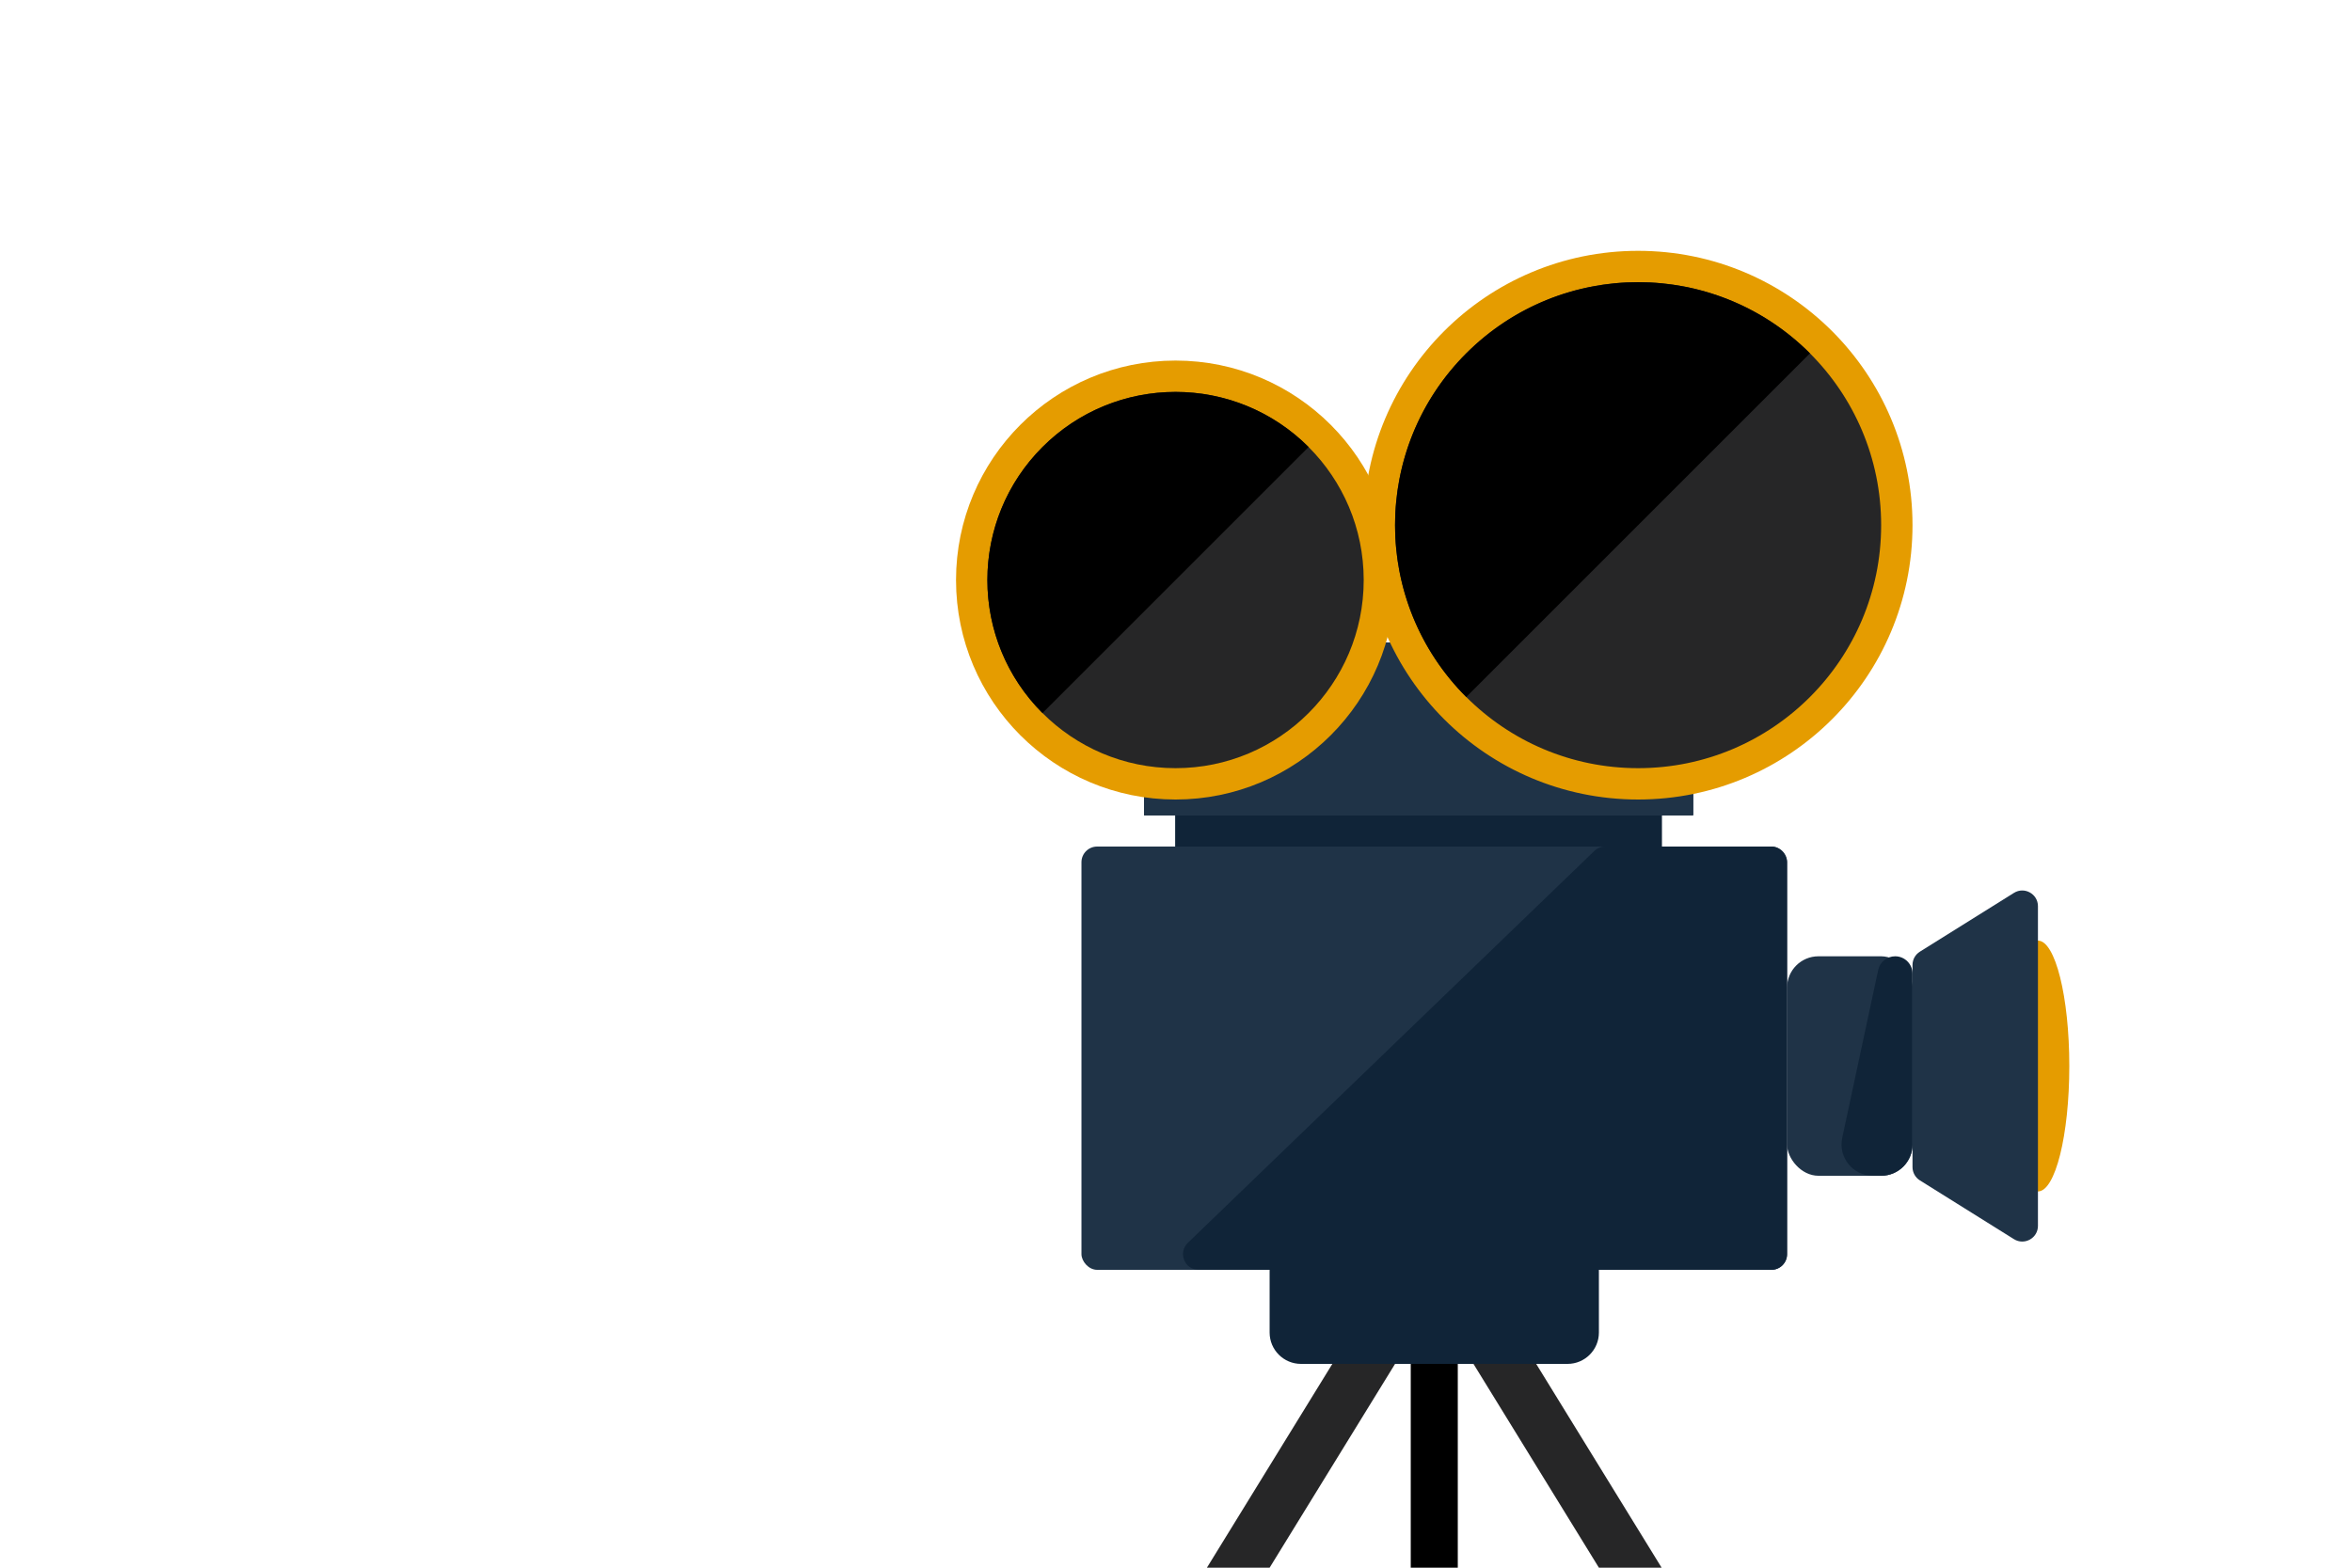 <svg width="150" height="100" viewBox="0 0 150 100" fill="none" xmlns="http://www.w3.org/2000/svg">
<ellipse cx="129.971" cy="68" rx="2" ry="8" fill="#E59C00"/>
<rect x="68.971" y="54" width="45" height="27" rx="1" fill="#1F3347"/>
<path d="M101.68 54.28C101.866 54.1 102.115 54 102.374 54H112.971C113.523 54 113.971 54.448 113.971 55V80C113.971 80.552 113.523 81 112.971 81H76.448C75.549 81 75.106 79.904 75.754 79.28L101.68 54.28Z" fill="#102438"/>
<rect x="113.971" y="61" width="8" height="14" rx="2" fill="#1F3347"/>
<path d="M119.783 61.874C119.893 61.364 120.343 61 120.865 61C121.475 61 121.971 61.495 121.971 62.106V73C121.971 74.104 121.075 75 119.971 75H119.445C118.171 75 117.222 73.826 117.489 72.581L119.783 61.874Z" fill="#102438"/>
<path d="M121.971 61.554C121.971 61.209 122.148 60.889 122.441 60.706L128.441 56.956C129.107 56.54 129.971 57.019 129.971 57.804V78.196C129.971 78.981 129.107 79.46 128.441 79.044L122.441 75.294C122.148 75.111 121.971 74.79 121.971 74.446V61.554Z" fill="#1F3347"/>
<path d="M80.971 81H101.971V85C101.971 86.104 101.075 87 99.971 87H82.971C81.866 87 80.971 86.104 80.971 85V81Z" fill="#102438"/>
<path d="M93.971 87H97.971L105.971 100H101.971L93.971 87Z" fill="#262627"/>
<path d="M88.971 87H84.971L76.971 100H80.971L88.971 87Z" fill="#262627"/>
<rect x="89.971" y="87" width="3" height="13" fill="black"/>
<rect x="74.971" y="52" width="31" height="2" fill="#1F3347"/>
<rect x="74.971" y="52" width="31" height="2" fill="#1F3347"/>
<rect x="74.971" y="52" width="31" height="2" fill="#1F3347"/>
<rect x="74.971" y="52" width="31" height="2" fill="#102438"/>
<rect x="72.971" y="41" width="35" height="11" fill="#1F3347"/>
<rect x="72.971" y="41" width="35" height="11" fill="#1F3347"/>
<rect x="72.971" y="41" width="35" height="11" fill="#1F3347"/>
<rect x="72.971" y="41" width="35" height="11" fill="#1F3347"/>
<circle cx="74.971" cy="37" r="13" fill="#262627" stroke="#E59C00" stroke-width="2"/>
<circle cx="104.471" cy="33.5" r="16.5" fill="#262627" stroke="#E59C00" stroke-width="2"/>
<path d="M66.485 28.515C61.799 33.201 61.799 40.799 66.485 45.485L83.456 28.515C78.77 23.828 71.172 23.828 66.485 28.515Z" fill="black"/>
<path d="M93.51 22.54C87.457 28.593 87.457 38.407 93.51 44.46L115.431 22.54C109.378 16.487 99.564 16.487 93.51 22.54Z" fill="black"/>
</svg>
